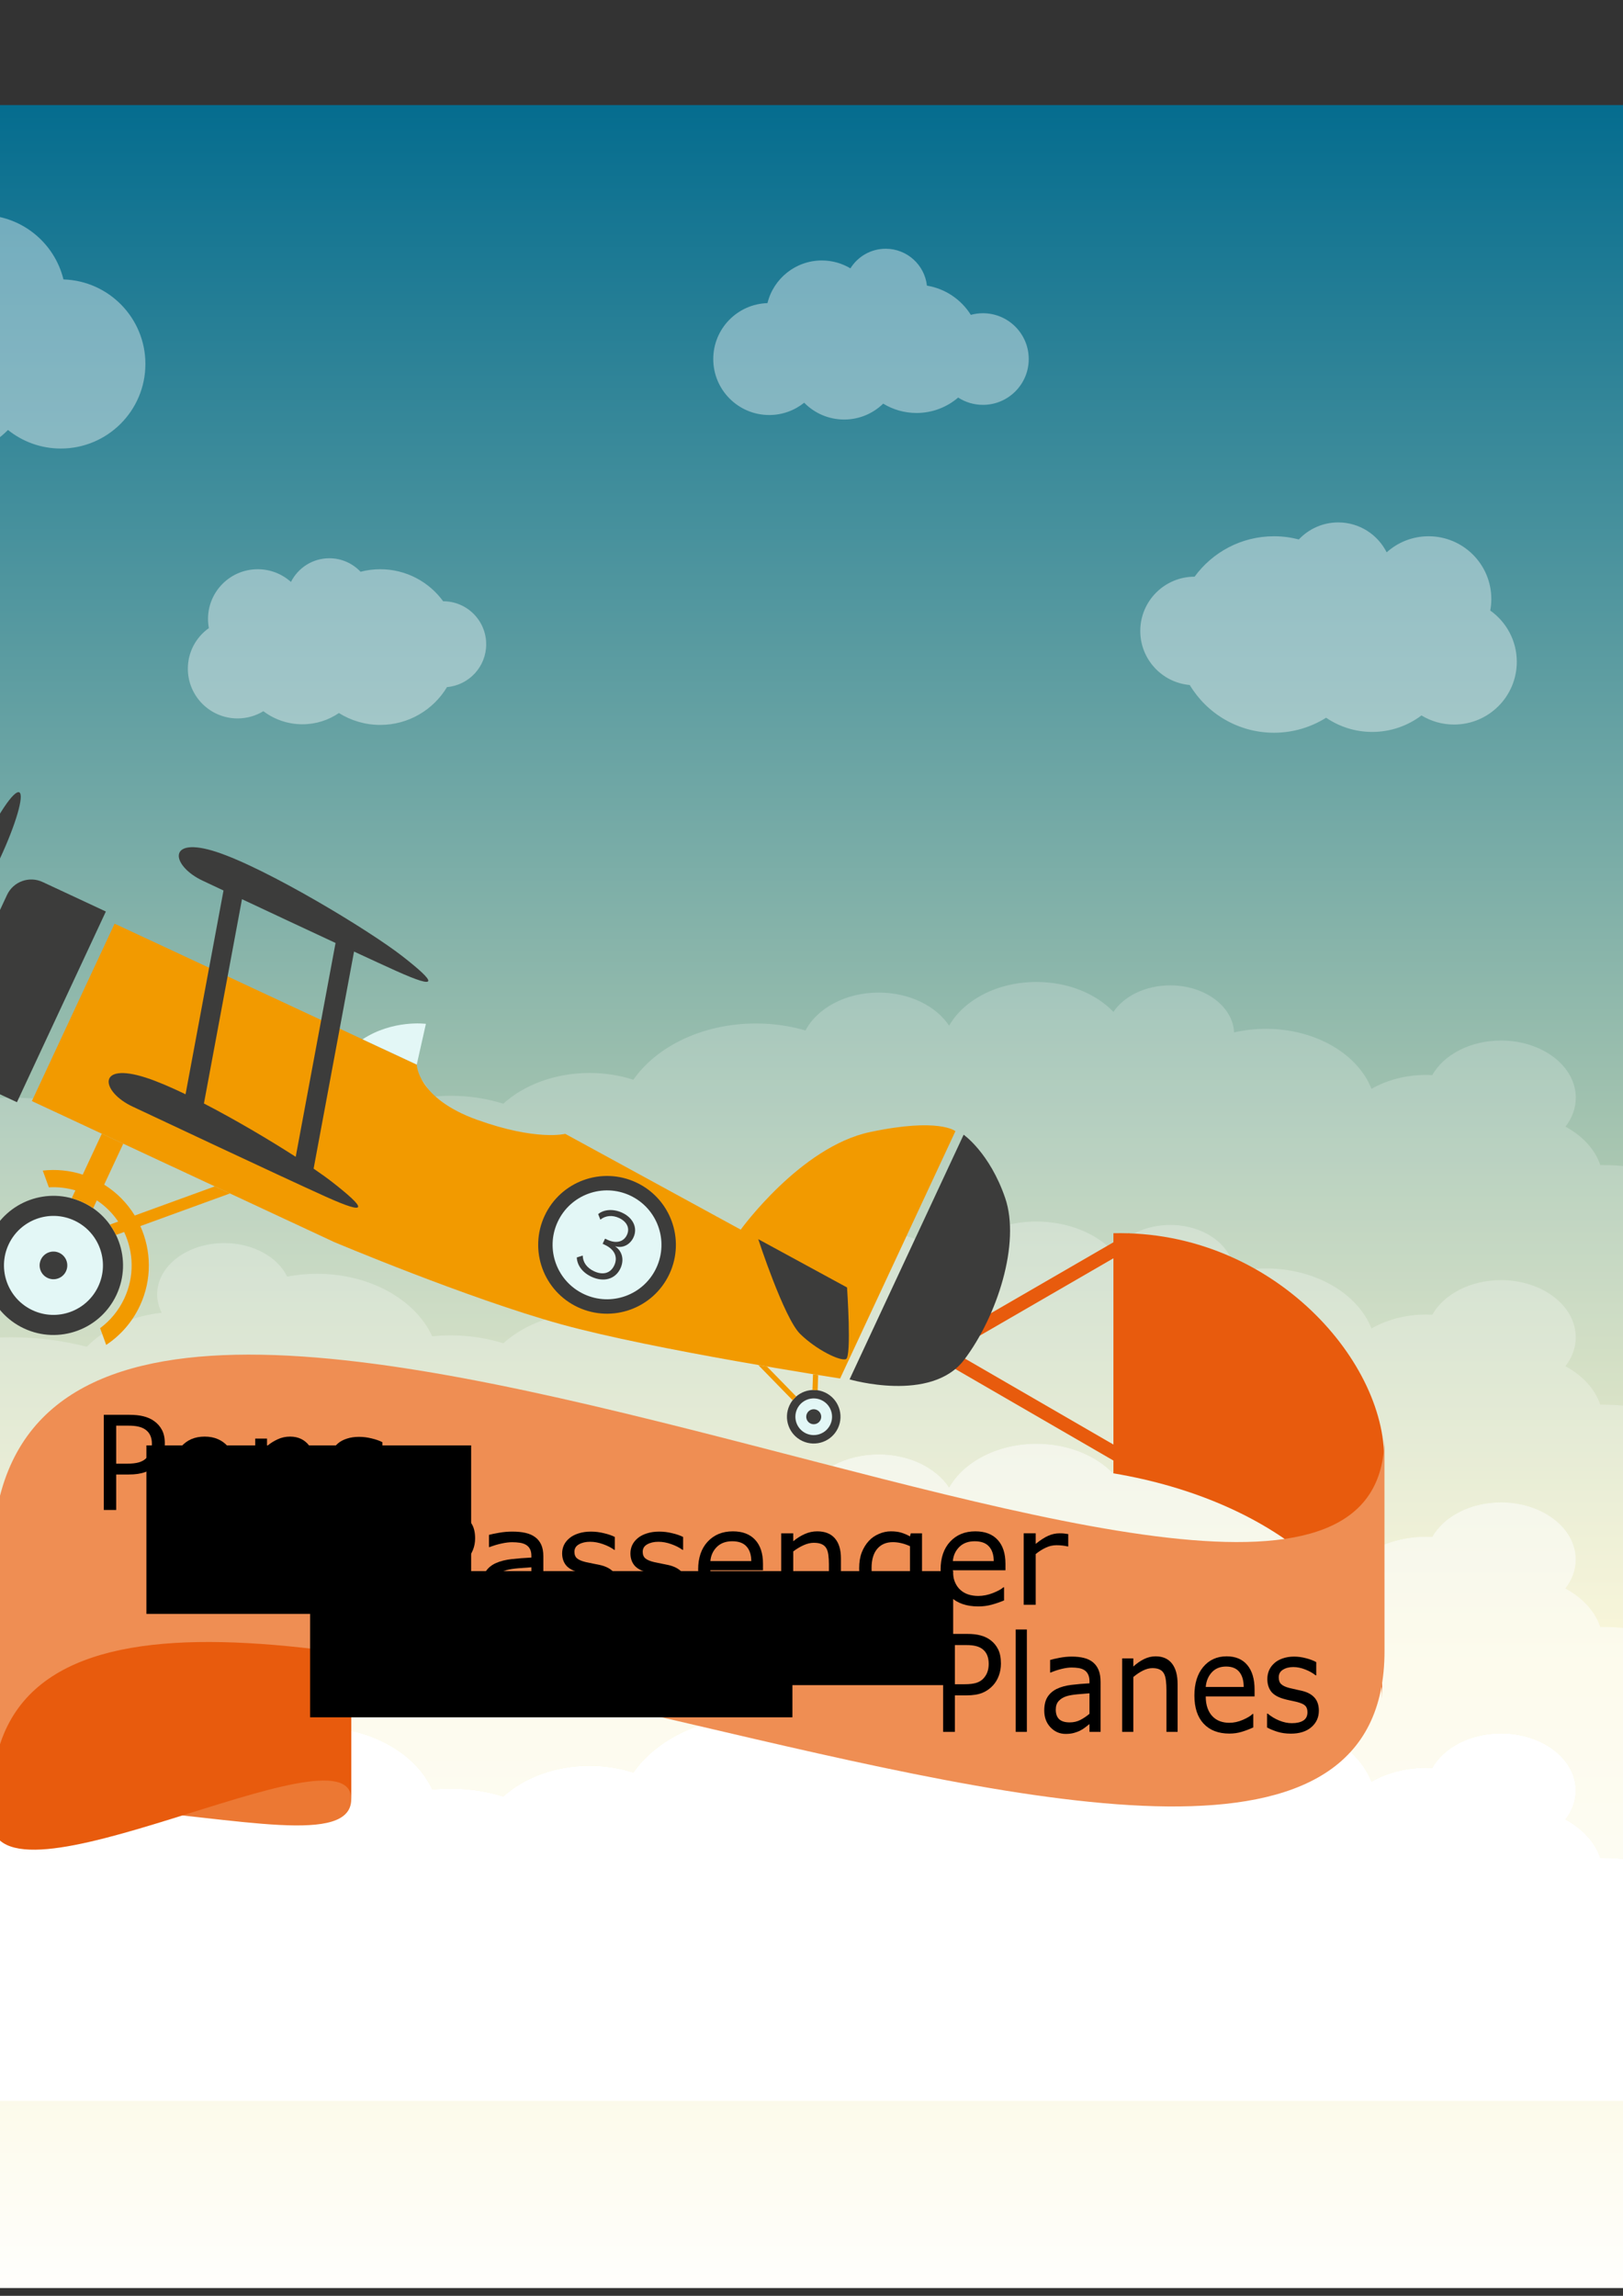 <?xml version="1.0" encoding="UTF-8" standalone="no"?>
<!-- Created with Inkscape (http://www.inkscape.org/) -->

<svg
   xmlns:dc="http://purl.org/dc/elements/1.1/"
   xmlns:cc="http://creativecommons.org/ns#"
   xmlns:rdf="http://www.w3.org/1999/02/22-rdf-syntax-ns#"
   xmlns:svg="http://www.w3.org/2000/svg"
   xmlns="http://www.w3.org/2000/svg"
   xmlns:sodipodi="http://sodipodi.sourceforge.net/DTD/sodipodi-0.dtd"
   xmlns:inkscape="http://www.inkscape.org/namespaces/inkscape"
   width="210mm"
   height="297mm"
   viewBox="0 0 210 297"
   version="1.1"
   id="svg8"
   inkscape:version="0.92.2 (5c3e80d, 2017-08-06)"
   sodipodi:docname="PopsPassengerPlane01.svg">
  <rect x="0" y="0" width="210" height="297" fill="#333333" stroke="none"/>
  <title
     id="title4375">PopsPassengerPlane</title>
  <defs
     id="defs2">
    <linearGradient
       id="linearGradient3727"
       spreadMethod="pad"
       gradientTransform="matrix(0,800,800,0,400,0)"
       gradientUnits="userSpaceOnUse"
       y2="0"
       x2="1"
       y1="0"
       x1="0">
      <stop
         id="stop3721"
         offset="0"
         style="stop-opacity:1;stop-color:#ffffff" />
      <stop
         id="stop3723"
         offset="0.293"
         style="stop-opacity:1;stop-color:#f7f1c1" />
      <stop
         id="stop3725"
         offset="1"
         style="stop-opacity:1;stop-color:#006a8e" />
    </linearGradient>
    <clipPath
       id="clipPath3737"
       clipPathUnits="userSpaceOnUse">
      <path
         inkscape:connector-curvature="0"
         id="path3735"
         d="M 0,800 H 800 V 0 H 0 Z" />
    </clipPath>
    <clipPath
       id="clipPath3745"
       clipPathUnits="userSpaceOnUse">
      <path
         inkscape:connector-curvature="0"
         id="path3743"
         d="M 0,536.742 H 800 V 320.729 H 0 Z" />
    </clipPath>
    <clipPath
       id="clipPath3761"
       clipPathUnits="userSpaceOnUse">
      <path
         inkscape:connector-curvature="0"
         id="path3759"
         d="M 0,421.828 H 800 V 214.124 H 0 Z" />
    </clipPath>
    <clipPath
       id="clipPath3777"
       clipPathUnits="userSpaceOnUse">
      <path
         inkscape:connector-curvature="0"
         id="path3775"
         d="M 0,315.223 H 800 V 103.315 H 0 Z" />
    </clipPath>
    <clipPath
       id="clipPath3797"
       clipPathUnits="userSpaceOnUse">
      <path
         inkscape:connector-curvature="0"
         id="path3795"
         d="M 0,800 H 800 V 0 H 0 Z" />
    </clipPath>
    <clipPath
       id="clipPath3909"
       clipPathUnits="userSpaceOnUse">
      <path
         inkscape:connector-curvature="0"
         id="path3907"
         d="M 64.157,775.982 H 238.916 V 681.396 H 64.157 Z" />
    </clipPath>
    <clipPath
       id="clipPath3925"
       clipPathUnits="userSpaceOnUse">
      <path
         inkscape:connector-curvature="0"
         id="path3923"
         d="M 447.061,757.117 H 562.695 V 694.531 H 447.061 Z" />
    </clipPath>
    <clipPath
       id="clipPath3941"
       clipPathUnits="userSpaceOnUse">
      <path
         inkscape:connector-curvature="0"
         id="path3939"
         d="M 603.582,656.824 H 741.591 V 579.748 H 603.582 Z" />
    </clipPath>
    <clipPath
       id="clipPath3957"
       clipPathUnits="userSpaceOnUse">
      <path
         inkscape:connector-curvature="0"
         id="path3955"
         d="m 254.472,643.689 h 109.36 v -61.076 h -109.36 z" />
    </clipPath>
  </defs>
  <sodipodi:namedview
     id="base"
     pagecolor="#ffffff"
     bordercolor="#666666"
     borderopacity="1.0"
     inkscape:pageopacity="0.0"
     inkscape:pageshadow="2"
     inkscape:zoom="0.7"
     inkscape:cx="294.67739"
     inkscape:cy="487.10678"
     inkscape:document-units="mm"
     inkscape:current-layer="g3793"
     showgrid="false"
     inkscape:window-width="1920"
     inkscape:window-height="1017"
     inkscape:window-x="-8"
     inkscape:window-y="-8"
     inkscape:window-maximized="1" />
  <g
     inkscape:label="Layer 1"
     inkscape:groupmode="layer"
     id="layer1">
    <g
       transform="matrix(0.353,0,0,-0.353,-61.358,294.102)"
       inkscape:label="10"
       id="g3707">
      <g
         id="g3709"
         transform="translate(-15,-5.357)">
        <g
           id="g3711">
          <g
             id="g3717">
            <g
               id="g3719">
              <path
                 inkscape:connector-curvature="0"
                 id="path3729"
                 style="fill:url(#linearGradient3727);stroke:none"
                 d="M 0,0 H 800 V 800 H 0 Z" />
            </g>
          </g>
        </g>
      </g>
      <g
         id="g3731"
         transform="matrix(1,0,0,0.764,0,63.214)">
        <g
           clip-path="url(#clipPath3737)"
           id="g3733">
          <g
             id="g3739">
            <g
               id="g3741" />
            <g
               id="g3753">
              <g
                 style="opacity:0.2"
                 id="g3751"
                 clip-path="url(#clipPath3745)">
                <g
                   id="g3749"
                   transform="translate(761,448.914)">
                  <path
                     inkscape:connector-curvature="0"
                     id="path3747"
                     style="fill:#ffffff;fill-opacity:1;fill-rule:nonzero;stroke:none"
                     d="m 0,0 c -0.2,0 -0.396,-0.014 -0.597,-0.015 -1.944,7.568 -6.558,14.061 -12.771,18.433 2.401,4.075 3.784,8.823 3.784,13.895 0,15.143 -12.276,27.419 -27.419,27.419 -11.293,0 -20.987,-6.829 -25.189,-16.581 -0.738,0.049 -1.48,0.082 -2.23,0.082 -7.521,0 -14.463,-2.486 -20.048,-6.68 -4.997,16.651 -20.434,28.788 -38.714,28.788 -4.051,0 -7.961,-0.604 -11.65,-1.712 -0.45,12.537 -10.75,22.564 -23.397,22.564 -9.08,0 -16.946,-5.17 -20.832,-12.723 -6.348,8.7 -16.618,14.358 -28.212,14.358 -14.327,0 -26.63,-8.633 -32.01,-20.977 -4.765,9.42 -14.527,15.884 -25.807,15.884 -12.172,0 -22.579,-7.526 -26.842,-18.174 -5.641,2.155 -11.758,3.346 -18.158,3.346 -19.467,0 -36.374,-10.928 -44.938,-26.982 -4.937,2.089 -10.365,3.244 -16.062,3.244 -12.685,0 -24.027,-5.731 -31.594,-14.738 -5.957,2.445 -12.476,3.802 -19.314,3.802 -2.287,0 -4.534,-0.166 -6.741,-0.458 -6.102,17.465 -22.711,29.999 -42.259,29.999 -3.767,0 -7.423,-0.47 -10.918,-1.347 -3.462,9.388 -12.488,16.084 -23.078,16.084 -13.581,0 -24.591,-11.01 -24.591,-24.591 0,-3.115 0.586,-6.093 1.643,-8.836 -11.194,-1.603 -20.952,-7.654 -27.413,-16.314 -8.683,2.93 -17.972,4.543 -27.643,4.543 -12.155,0 -23.717,-2.521 -34.209,-7.051 -4.286,11.06 -15.02,18.907 -27.594,18.907 -15.529,0 -28.255,-11.964 -29.485,-27.176 -14.582,-0.119 -27.011,-9.237 -32.018,-22.075 -5.934,1.73 -12.202,2.676 -18.694,2.676 -13.265,0 -25.614,-3.89 -36,-10.567 v -112.215 -2.699 c 10.386,6.677 22.735,10.567 36,10.567 6.492,0 12.76,-0.946 18.694,-2.676 5.007,12.838 17.436,21.956 32.018,22.075 1.23,15.212 13.956,27.176 29.485,27.176 12.574,0 23.308,-7.847 27.594,-18.907 10.492,4.53 22.054,7.051 34.209,7.051 9.671,0 18.96,-1.613 27.643,-4.544 6.461,8.661 16.219,14.712 27.413,16.315 -1.057,2.743 -1.643,5.721 -1.643,8.836 0,13.581 11.01,24.591 24.591,24.591 10.59,0 19.616,-6.696 23.078,-16.084 3.495,0.877 7.151,1.347 10.918,1.347 19.548,0 36.157,-12.534 42.259,-29.999 2.207,0.292 4.454,0.458 6.741,0.458 6.838,0 13.357,-1.357 19.314,-3.802 7.567,9.007 18.909,14.738 31.594,14.738 5.697,0 11.125,-1.155 16.062,-3.244 8.564,16.053 25.471,26.982 44.938,26.982 6.4,0 12.517,-1.191 18.158,-3.347 4.263,10.649 14.67,18.175 26.842,18.175 11.28,0 21.042,-6.464 25.807,-15.884 5.38,12.344 17.683,20.977 32.01,20.977 11.594,0 21.864,-5.658 28.212,-14.358 3.886,7.553 11.752,12.723 20.832,12.723 12.647,0 22.947,-10.027 23.397,-22.564 3.689,1.108 7.599,1.712 11.65,1.712 18.28,0 33.717,-12.137 38.714,-28.788 5.585,4.194 12.527,6.68 20.048,6.68 0.75,0 1.492,-0.033 2.23,-0.082 4.202,9.752 13.896,16.581 25.189,16.581 15.143,0 27.419,-12.276 27.419,-27.419 0,-5.072 -1.383,-9.82 -3.784,-13.895 6.213,-4.372 10.827,-10.865 12.771,-18.433 0.201,0.001 0.397,0.015 0.597,0.015 14.683,0 28.201,-4.956 39,-13.271 v 13.456 101.458 C 28.201,-4.956 14.683,0 0,0" />
                </g>
              </g>
            </g>
          </g>
          <g
             id="g3755">
            <g
               id="g3757" />
            <g
               id="g3769">
              <g
                 style="opacity:0.4"
                 id="g3767"
                 clip-path="url(#clipPath3761)">
                <g
                   id="g3765"
                   transform="translate(760.403,333.985)">
                  <path
                     inkscape:connector-curvature="0"
                     id="path3763"
                     style="fill:#ffffff;fill-opacity:1;fill-rule:nonzero;stroke:none"
                     d="m 0,0 c -1.944,7.567 -6.559,14.061 -12.771,18.433 2.401,4.075 3.784,8.823 3.784,13.895 0,15.143 -12.277,27.419 -27.419,27.419 -11.293,0 -20.988,-6.829 -25.19,-16.581 -0.737,0.049 -1.479,0.082 -2.229,0.082 -7.522,0 -14.463,-2.486 -20.048,-6.681 -4.997,16.652 -20.435,28.788 -38.714,28.788 -4.052,0 -7.961,-0.603 -11.65,-1.711 -0.45,12.537 -10.75,22.564 -23.398,22.564 -9.079,0 -16.945,-5.17 -20.832,-12.724 -6.347,8.701 -16.617,14.359 -28.212,14.359 -14.326,0 -26.63,-8.633 -32.009,-20.978 -4.765,9.421 -14.528,15.885 -25.807,15.885 -12.172,0 -22.579,-7.526 -26.842,-18.175 -5.642,2.155 -11.759,3.347 -18.158,3.347 -19.467,0 -36.374,-10.929 -44.939,-26.983 -4.936,2.089 -10.364,3.245 -16.062,3.245 -12.684,0 -24.026,-5.731 -31.593,-14.739 -5.957,2.446 -12.476,3.803 -19.314,3.803 -2.287,0 -4.534,-0.166 -6.742,-0.458 -6.101,17.465 -22.71,29.999 -42.258,29.999 -3.767,0 -7.423,-0.471 -10.919,-1.348 -3.462,9.389 -12.487,16.084 -23.077,16.084 -13.581,0 -24.591,-11.009 -24.591,-24.59 0,-3.116 0.585,-6.093 1.642,-8.836 -11.194,-1.603 -20.951,-7.655 -27.413,-16.315 -8.682,2.931 -17.971,4.544 -27.642,4.544 -12.155,0 -23.718,-2.521 -34.21,-7.052 -4.285,11.061 -15.02,18.908 -27.594,18.908 -15.528,0 -28.254,-11.964 -29.484,-27.176 -14.582,-0.119 -27.011,-9.237 -32.018,-22.075 -5.934,1.73 -12.202,2.675 -18.694,2.675 -13.265,0 -25.615,-3.889 -36,-10.566 v -106.605 c 10.385,6.676 22.735,10.566 36,10.566 6.492,0 12.76,-0.945 18.694,-2.676 5.007,12.838 17.436,21.956 32.018,22.075 1.23,15.212 13.956,27.176 29.484,27.176 12.574,0 23.309,-7.847 27.594,-18.907 10.492,4.53 22.055,7.052 34.21,7.052 9.671,0 18.96,-1.614 27.642,-4.544 6.462,8.66 16.219,14.712 27.413,16.314 -1.057,2.743 -1.642,5.721 -1.642,8.836 0,13.581 11.01,24.591 24.591,24.591 10.59,0 19.615,-6.695 23.077,-16.084 3.496,0.877 7.152,1.348 10.919,1.348 19.548,0 36.157,-12.535 42.258,-29.999 2.208,0.292 4.455,0.458 6.742,0.458 6.838,0 13.357,-1.358 19.314,-3.803 7.567,9.008 18.909,14.738 31.593,14.738 5.698,0 11.126,-1.155 16.062,-3.244 8.565,16.054 25.472,26.982 44.939,26.982 6.399,0 12.516,-1.191 18.158,-3.346 4.263,10.648 14.67,18.175 26.842,18.175 11.279,0 21.042,-6.464 25.807,-15.885 5.379,12.344 17.683,20.977 32.009,20.977 11.595,0 21.865,-5.658 28.212,-14.358 3.887,7.554 11.753,12.724 20.832,12.724 12.648,0 22.948,-10.028 23.398,-22.565 3.689,1.108 7.598,1.712 11.65,1.712 18.279,0 33.717,-12.137 38.714,-28.788 5.585,4.194 12.526,6.681 20.048,6.681 0.75,0 1.492,-0.034 2.229,-0.082 4.202,9.751 13.897,16.581 25.19,16.581 15.142,0 27.419,-12.277 27.419,-27.419 0,-5.073 -1.383,-9.821 -3.784,-13.896 6.212,-4.372 10.827,-10.865 12.771,-18.432 0.2,0.001 0.396,0.014 0.597,0.014 14.682,0 28.201,-4.956 39,-13.27 v 5.146 101.459 C 28.798,-4.941 15.279,0.015 0.597,0.015 0.396,0.015 0.2,0.001 0,0" />
                </g>
              </g>
            </g>
          </g>
          <g
             id="g3771">
            <g
               id="g3773" />
            <g
               id="g3785">
              <g
                 style="opacity:0.7"
                 id="g3783"
                 clip-path="url(#clipPath3777)">
                <g
                   id="g3781"
                   transform="translate(760.403,227.38)">
                  <path
                     inkscape:connector-curvature="0"
                     id="path3779"
                     style="fill:#ffffff;fill-opacity:1;fill-rule:nonzero;stroke:none"
                     d="m 0,0 c -1.944,7.567 -6.559,14.061 -12.771,18.433 2.401,4.075 3.784,8.823 3.784,13.895 0,15.143 -12.277,27.419 -27.419,27.419 -11.293,0 -20.988,-6.829 -25.19,-16.581 -0.737,0.049 -1.479,0.082 -2.229,0.082 -7.522,0 -14.463,-2.486 -20.048,-6.681 -4.997,16.652 -20.435,28.788 -38.714,28.788 -4.052,0 -7.961,-0.603 -11.65,-1.711 -0.45,12.537 -10.75,22.564 -23.398,22.564 -9.079,0 -16.945,-5.17 -20.832,-12.724 -6.347,8.701 -16.617,14.359 -28.212,14.359 -14.326,0 -26.63,-8.633 -32.009,-20.978 -4.765,9.421 -14.528,15.885 -25.807,15.885 -12.172,0 -22.579,-7.526 -26.842,-18.175 -5.642,2.155 -11.759,3.347 -18.158,3.347 -19.467,0 -36.374,-10.929 -44.939,-26.983 -4.936,2.089 -10.364,3.245 -16.062,3.245 -12.684,0 -24.026,-5.731 -31.593,-14.739 -5.957,2.446 -12.476,3.803 -19.314,3.803 -2.287,0 -4.534,-0.166 -6.742,-0.458 -6.101,17.465 -22.71,29.999 -42.258,29.999 -3.767,0 -7.423,-0.471 -10.919,-1.348 -3.462,9.389 -12.487,16.084 -23.077,16.084 -13.581,0 -24.591,-11.009 -24.591,-24.59 0,-3.116 0.585,-6.093 1.642,-8.836 -11.194,-1.603 -20.951,-7.655 -27.413,-16.315 -8.682,2.931 -17.971,4.544 -27.642,4.544 -12.155,0 -23.718,-2.521 -34.21,-7.052 -4.285,11.061 -15.02,18.908 -27.594,18.908 -15.528,0 -28.254,-11.964 -29.484,-27.176 -14.582,-0.119 -27.011,-9.237 -32.018,-22.075 -5.934,1.73 -12.202,2.675 -18.694,2.675 -13.265,0 -25.615,-3.889 -36,-10.566 v -5.609 -105.2 c 10.385,6.677 22.735,10.567 36,10.567 6.492,0 12.76,-0.946 18.694,-2.676 5.007,12.838 17.436,21.956 32.018,22.075 1.23,15.212 13.956,27.176 29.484,27.176 12.574,0 23.309,-7.847 27.594,-18.907 10.492,4.53 22.055,7.052 34.21,7.052 9.671,0 18.96,-1.614 27.642,-4.544 6.462,8.66 16.219,14.711 27.413,16.314 -1.057,2.743 -1.642,5.721 -1.642,8.836 0,13.581 11.01,24.591 24.591,24.591 10.59,0 19.615,-6.696 23.077,-16.084 3.496,0.877 7.152,1.347 10.919,1.347 19.548,0 36.157,-12.534 42.258,-29.999 2.208,0.292 4.455,0.458 6.742,0.458 6.838,0 13.357,-1.357 19.314,-3.802 7.567,9.008 18.909,14.738 31.593,14.738 5.698,0 11.126,-1.155 16.062,-3.244 8.565,16.054 25.472,26.982 44.939,26.982 6.399,0 12.516,-1.191 18.158,-3.346 4.263,10.648 14.67,18.174 26.842,18.174 11.279,0 21.042,-6.463 25.807,-15.884 5.379,12.344 17.683,20.977 32.009,20.977 11.595,0 21.865,-5.658 28.212,-14.358 3.887,7.553 11.753,12.723 20.832,12.723 12.648,0 22.948,-10.027 23.398,-22.564 3.689,1.108 7.598,1.712 11.65,1.712 18.279,0 33.717,-12.137 38.714,-28.788 5.585,4.194 12.526,6.68 20.048,6.68 0.75,0 1.492,-0.033 2.229,-0.082 4.202,9.752 13.897,16.581 25.19,16.581 15.142,0 27.419,-12.276 27.419,-27.418 0,-5.073 -1.383,-9.821 -3.784,-13.896 6.212,-4.372 10.827,-10.865 12.771,-18.433 0.2,10e-4 0.396,0.015 0.597,0.015 14.682,0 28.201,-4.956 39,-13.27 V -13.256 C 28.798,-4.941 15.279,0.015 0.597,0.015 0.396,0.015 0.2,0.001 0,0" />
                </g>
              </g>
            </g>
          </g>
          <g
             transform="translate(760.403,116.571)"
             id="g3787">
            <path
               inkscape:connector-curvature="0"
               id="path3789"
               style="fill:#ffffff;fill-opacity:1;fill-rule:nonzero;stroke:none"
               d="m 0,0 c -1.944,7.567 -6.559,14.061 -12.771,18.433 2.401,4.075 3.784,8.823 3.784,13.895 0,15.143 -12.277,27.419 -27.419,27.419 -11.293,0 -20.988,-6.829 -25.19,-16.581 -0.737,0.049 -1.479,0.082 -2.229,0.082 -7.522,0 -14.463,-2.486 -20.048,-6.681 -4.997,16.652 -20.435,28.788 -38.714,28.788 -4.052,0 -7.961,-0.603 -11.65,-1.711 -0.45,12.537 -10.75,22.564 -23.398,22.564 -9.079,0 -16.945,-5.17 -20.832,-12.724 -6.347,8.701 -16.617,14.359 -28.212,14.359 -14.326,0 -26.63,-8.633 -32.009,-20.978 -4.765,9.421 -14.528,15.885 -25.807,15.885 -12.172,0 -22.579,-7.526 -26.842,-18.175 -5.642,2.155 -11.759,3.347 -18.158,3.347 -19.467,0 -36.374,-10.929 -44.939,-26.983 -4.936,2.089 -10.364,3.245 -16.062,3.245 -12.684,0 -24.026,-5.731 -31.593,-14.739 -5.957,2.446 -12.476,3.803 -19.314,3.803 -2.287,0 -4.534,-0.166 -6.742,-0.458 -6.101,17.465 -22.71,29.999 -42.258,29.999 -3.767,0 -7.423,-0.471 -10.919,-1.348 -3.462,9.389 -12.487,16.084 -23.077,16.084 -13.581,0 -24.591,-11.009 -24.591,-24.59 0,-3.116 0.585,-6.093 1.642,-8.836 -11.194,-1.603 -20.951,-7.655 -27.413,-16.315 -8.682,2.931 -17.971,4.544 -27.642,4.544 -12.155,0 -23.718,-2.521 -34.21,-7.052 -4.285,11.061 -15.02,18.908 -27.594,18.908 -15.528,0 -28.254,-11.964 -29.484,-27.176 -14.582,-0.119 -27.011,-9.237 -32.018,-22.075 -5.934,1.73 -12.202,2.675 -18.694,2.675 -13.265,0 -25.615,-3.889 -36,-10.566 v -103.613 h 800 V -13.256 C 28.798,-4.941 15.279,0.015 0.597,0.015 0.396,0.015 0.2,0.001 0,0" />
          </g>
        </g>
      </g>
      <g
         transform="translate(-11.802,-15.126)"
         id="g3793"
         clip-path="url(#clipPath3797)">
        <g
           id="g3807"
           transform="translate(328.713,21.1)" />
        <g
           id="g3811"
           transform="translate(332.131,25.152)" />
        <g
           id="g3819"
           transform="translate(344.398,25.179)" />
        <g
           id="g3823"
           transform="translate(352.647,23.036)" />
        <g
           id="g3839"
           transform="translate(415.924,26.041)" />
        <g
           id="g3883"
           transform="translate(401.344,30.971)" />
        <g
           id="g3891"
           transform="translate(407.049,24.635)" />
        <g
           id="g3903">
          <g
             id="g3905" />
          <g
             id="g3917">
            <g
               clip-path="url(#clipPath3909)"
               id="g3915"
               style="opacity:0.4">
              <g
                 transform="translate(208.882,745.872)"
                 id="g3913">
                <path
                   d="m 0,0 c -3.315,13.552 -15.533,23.61 -30.106,23.61 -5.79,0 -11.206,-1.591 -15.843,-4.354 -4.06,6.515 -11.286,10.854 -19.529,10.854 -11.834,0 -21.576,-8.938 -22.854,-20.431 -10.243,-1.675 -19.008,-7.732 -24.314,-16.186 -2.137,0.585 -4.384,0.903 -6.707,0.903 -14.013,0 -25.372,-11.36 -25.372,-25.372 0,-14.011 11.359,-25.372 25.372,-25.372 5.055,0 9.761,1.485 13.717,4.033 6.206,-5.315 14.261,-8.533 23.073,-8.533 6.761,0 13.08,1.892 18.459,5.172 5.585,-5.442 13.211,-8.8 21.626,-8.8 8.674,0 16.511,3.567 22.138,9.308 5.307,-4.256 12.041,-6.808 19.374,-6.808 17.121,0 31,13.88 31,31 C 30.034,-14.18 16.673,-0.512 0,0"
                   style="fill:#ffffff;fill-opacity:1;fill-rule:nonzero;stroke:none"
                   id="path3911"
                   inkscape:connector-curvature="0" />
              </g>
            </g>
          </g>
        </g>
        <g
           id="g3919">
          <g
             id="g3921" />
          <g
             id="g3933">
            <g
               clip-path="url(#clipPath3925)"
               id="g3931"
               style="opacity:0.4">
              <g
                 transform="translate(466.934,737.193)"
                 id="g3929">
                <path
                   d="m 0,0 c 2.192,8.967 10.277,15.623 19.921,15.623 3.831,0 7.415,-1.054 10.482,-2.882 2.687,4.311 7.468,7.182 12.923,7.182 7.83,0 14.276,-5.914 15.121,-13.519 6.779,-1.108 12.577,-5.116 16.088,-10.71 1.414,0.388 2.902,0.598 4.439,0.598 9.272,0 16.788,-7.517 16.788,-16.788 0,-9.272 -7.516,-16.789 -16.788,-16.789 -3.345,0 -6.458,0.983 -9.077,2.669 -4.106,-3.517 -9.437,-5.646 -15.266,-5.646 -4.475,0 -8.656,1.252 -12.215,3.422 -3.695,-3.601 -8.741,-5.823 -14.309,-5.823 -5.74,0 -10.925,2.36 -14.649,6.159 -3.511,-2.816 -7.967,-4.504 -12.818,-4.504 -11.329,0 -20.513,9.184 -20.513,20.512 0,11.113 8.841,20.157 19.873,20.496"
                   style="fill:#ffffff;fill-opacity:1;fill-rule:nonzero;stroke:none"
                   id="path3927"
                   inkscape:connector-curvature="0" />
              </g>
            </g>
          </g>
        </g>
        <g
           id="g3935">
          <g
             id="g3937" />
          <g
             id="g3949">
            <g
               clip-path="url(#clipPath3941)"
               id="g3947"
               style="opacity:0.4">
              <g
                 transform="translate(731.863,624.526)"
                 id="g3945">
                <path
                   d="m 0,0 c 0.254,1.369 0.394,2.779 0.394,4.222 0,12.702 -10.297,23 -23,23 -5.905,0 -11.288,-2.227 -15.361,-5.885 -3.273,6.496 -9.986,10.961 -17.757,10.961 -5.694,0 -10.815,-2.406 -14.442,-6.24 -2.908,0.757 -5.959,1.164 -9.105,1.164 -11.962,0 -22.555,-5.839 -29.102,-14.817 -0.006,0 -0.012,0.001 -0.018,0.001 -10.984,0 -19.89,-8.905 -19.89,-19.891 0,-10.392 7.97,-18.911 18.131,-19.803 6.294,-10.478 17.765,-17.49 30.879,-17.49 7.023,0 13.572,2.018 19.112,5.497 4.81,-3.282 10.624,-5.204 16.887,-5.204 6.781,0 13.035,2.252 18.059,6.046 3.481,-2.119 7.567,-3.339 11.941,-3.339 12.703,0 23,10.297 23,23 C 9.728,-11.021 5.884,-4.166 0,0"
                   style="fill:#ffffff;fill-opacity:1;fill-rule:nonzero;stroke:none"
                   id="path3943"
                   inkscape:connector-curvature="0" />
              </g>
            </g>
          </g>
        </g>
        <g
           id="g3951">
          <g
             id="g3953" />
          <g
             id="g3965">
            <g
               clip-path="url(#clipPath3957)"
               id="g3963"
               style="opacity:0.4">
              <g
                 transform="translate(262.18,618.096)"
                 id="g3961">
                <path
                   d="m 0,0 c -0.201,1.085 -0.312,2.202 -0.312,3.345 0,10.066 8.16,18.226 18.226,18.226 4.678,0 8.944,-1.765 12.171,-4.663 2.595,5.147 7.914,8.685 14.071,8.685 4.512,0 8.571,-1.906 11.445,-4.945 2.304,0.601 4.722,0.923 7.215,0.923 9.479,0 17.872,-4.627 23.06,-11.741 0.005,0 0.01,10e-4 0.014,10e-4 8.705,0 15.762,-7.057 15.762,-15.763 0,-8.235 -6.316,-14.984 -14.367,-15.692 -4.988,-8.302 -14.078,-13.859 -24.469,-13.859 -5.566,0 -10.755,1.6 -15.145,4.356 -3.812,-2.601 -8.419,-4.124 -13.381,-4.124 -5.373,0 -10.33,1.785 -14.311,4.792 -2.758,-1.679 -5.996,-2.646 -9.461,-2.646 -10.067,0 -18.226,8.159 -18.226,18.225 0,6.147 3.046,11.579 7.708,14.88"
                   style="fill:#ffffff;fill-opacity:1;fill-rule:nonzero;stroke:none"
                   id="path3959"
                   inkscape:connector-curvature="0" />
              </g>
            </g>
          </g>
        </g>
        <g
           id="g3967"
           transform="translate(692.175,225.774)">
          <path
             d="m 0,0 0.712,85.488 c 2.134,36.771 -40.275,86.363 -99.149,85.07 V 82.562 C -39.955,72.74 0,38.747 0,0"
             style="fill:#e85b0d;fill-opacity:1;fill-rule:nonzero;stroke:none"
             id="path3969"
             inkscape:connector-curvature="0" />
        </g>
        <g
           id="g3971"
           transform="translate(314.374,188.948)">
          <path
             d="m 0,0 c 0,-34.209 -165.034,40.544 -207.332,-46.916 0,0 -1.416,55.023 39.483,91.693 -9.863,8.449 -39.483,32.444 -39.483,53.595 C -93.099,65.929 0,151.978 0,97.294 Z"
             style="fill:#ec7833;fill-opacity:1;fill-rule:nonzero;stroke:none"
             id="path3973"
             inkscape:connector-curvature="0" />
        </g>
        <g
           id="g3975"
           transform="translate(314.374,188.948)">
          <path
             d="m 0,0 c 0,28.848 -131.977,-45.837 -131.977,-7.161 l 0.398,94.134 c 0,-26.82 68.471,46.202 131.579,19.074 z"
             style="fill:#e85b0d;fill-opacity:1;fill-rule:nonzero;stroke:none"
             id="path3977"
             inkscape:connector-curvature="0" />
        </g>
        <g
           id="g3979"
           transform="translate(182.795,275.921)">
          <path
             d="m 0,0 c 0.574,208.722 510.719,-94.528 510.287,45.882 l 0.025,-78.349 C 510.751,-206.16 0.26,88.035 -0.229,-87.799 Z"
             style="fill:#ef8e53;fill-opacity:1;fill-rule:nonzero;stroke:none"
             id="path3981"
             inkscape:connector-curvature="0" />
        </g>
        <g
           id="g3983"
           transform="translate(602.017,391.941)">
          <path
             d="m 0,0 -2.542,4.391 -69.764,-40.385 v -5.861 L -2.542,-82.239 0,-77.85 -67.243,-38.924 Z"
             style="fill:#e85b0d;fill-opacity:1;fill-rule:nonzero;stroke:none"
             id="path3985"
             inkscape:connector-curvature="0" />
        </g>
        <g
           id="g3987"
           transform="translate(504.481,433.394)">
          <path
             d="m 0,0 c -25.465,-5.4 -47.354,-35.753 -47.354,-35.753 l -64.324,35.107 c 0,0 -10.538,-2.695 -32.392,5.179 -21.852,7.867 -22.032,20.198 -22.032,20.198 l -110.753,51.645 -30.316,-65.012 110.753,-51.644 c 0,0 49.122,-20.716 83.143,-30.134 C -79.252,-79.833 -10.919,-90.3 -10.919,-90.3 L 31.345,0.333 C 31.345,0.333 25.461,5.399 0,0"
             style="fill:#f29a00;fill-opacity:1;fill-rule:nonzero;stroke:none"
             id="path3989"
             inkscape:connector-curvature="0" />
        </g>
        <g
           id="g3991"
           transform="translate(224.421,514.228)">
          <path
             d="m 0,0 -23.188,10.814 c -4.914,2.291 -10.753,0.166 -13.043,-4.748 l -24.293,-52.092 c -2.289,-4.912 -0.164,-10.752 4.749,-13.043 l 23.188,-10.812 z"
             style="fill:#3c3c3b;fill-opacity:1;fill-rule:nonzero;stroke:none"
             id="path3993"
             inkscape:connector-curvature="0" />
        </g>
        <g
           id="g3995"
           transform="translate(177.918,507.94)">
          <path
             d="m 0,0 c -12.691,5.918 -25.474,5.359 -28.557,-1.249 -3.08,-6.607 4.708,-16.763 17.4,-22.678 z"
             style="fill:#3c3c3b;fill-opacity:1;fill-rule:nonzero;stroke:none"
             id="path3997"
             inkscape:connector-curvature="0" />
        </g>
        <g
           id="g3999"
           transform="translate(185.598,533.621)">
          <path
             d="m 0,0 c -5.834,-12.514 -12.13,-21.927 -14.06,-21.028 -1.929,0.9 1.238,11.772 7.073,24.287 C -1.151,15.772 5.143,25.186 7.072,24.287 9.001,23.387 5.836,12.512 0,0"
             style="fill:#3c3c3b;fill-opacity:1;fill-rule:nonzero;stroke:none"
             id="path4001"
             inkscape:connector-curvature="0" />
        </g>
        <g
           id="g4003"
           transform="translate(152.024,461.62)">
          <path
             d="m 0,0 c -5.835,-12.512 -12.13,-21.929 -14.059,-21.029 -1.93,0.9 1.236,11.774 7.072,24.287 5.836,12.515 12.13,21.929 14.06,21.031 C 9.002,23.389 5.835,12.515 0,0"
             style="fill:#3c3c3b;fill-opacity:1;fill-rule:nonzero;stroke:none"
             id="path4005"
             inkscape:connector-curvature="0" />
        </g>
        <g
           id="g4007"
           transform="translate(260.371,443.877)">
          <path
             d="M 0,0 13.948,74.87 C 23.63,70.322 36.698,64.196 48.244,58.823 L 33.642,-19.546 C 23.881,-13.262 11.412,-5.909 0,0 m 47.084,-28.844 c -1.798,1.402 -4.139,3.088 -6.881,4.96 l 14.821,79.555 c 6.3,-2.926 11.732,-5.424 15.302,-7.032 16.192,-7.294 14.751,-4.301 2.468,5.293 -12.283,9.595 -49.909,32.298 -68.26,38.276 -18.352,5.981 -16.584,-5.157 -4.938,-10.589 0,0 2.908,-1.369 7.579,-3.566 L -6.739,3.375 c -5.428,2.618 -10.399,4.741 -14.436,6.057 -18.352,5.978 -16.585,-5.158 -4.939,-10.588 0,0 54.537,-25.691 70.73,-32.982 16.194,-7.294 14.753,-4.301 2.468,5.294"
             style="fill:#3c3c3b;fill-opacity:1;fill-rule:nonzero;stroke:none"
             id="path4009"
             inkscape:connector-curvature="0" />
        </g>
        <g
           id="g4011"
           transform="translate(228.325,373.76)">
          <path
             d="m 0,0 c -5.954,-12.766 -21.123,-18.285 -33.886,-12.332 -12.763,5.949 -18.285,21.119 -12.333,33.886 5.951,12.761 21.123,18.282 33.885,12.331 C 0.427,27.934 5.951,12.764 0,0"
             style="fill:#3c3c3b;fill-opacity:1;fill-rule:nonzero;stroke:none"
             id="path4013"
             inkscape:connector-curvature="0" />
        </g>
        <g
           id="g4015"
           transform="translate(221.655,376.872)">
          <path
             d="m 0,0 c -4.233,-9.083 -15.025,-13.006 -24.104,-8.772 -9.079,4.23 -13.007,15.021 -8.773,24.101 4.232,9.08 15.025,13.007 24.102,8.774 C 0.303,19.87 4.233,9.077 0,0"
             style="fill:#e3f7f6;fill-opacity:1;fill-rule:nonzero;stroke:none"
             id="path4017"
             inkscape:connector-curvature="0" />
        </g>
        <g
           id="g4019"
           transform="translate(209.81,382.394)">
          <path
             d="m 0,0 c -1.183,-2.54 -4.198,-3.638 -6.737,-2.452 -2.537,1.184 -3.636,4.197 -2.451,6.738 1.182,2.536 4.2,3.635 6.737,2.452 C 0.088,5.555 1.183,2.535 0,0"
             style="fill:#3c3c3b;fill-opacity:1;fill-rule:nonzero;stroke:none"
             id="path4021"
             inkscape:connector-curvature="0" />
        </g>
        <g
           id="g4023"
           transform="translate(538.837,432.432)">
          <path
             d="m 0,0 -41.811,-89.664 c 0,0 29.924,-8.796 42.033,7.215 12.107,16.01 20.676,42.691 15.002,59.261 C 9.546,-6.62 0,0 0,0"
             style="fill:#3c3c3b;fill-opacity:1;fill-rule:nonzero;stroke:none"
             id="path4025"
             inkscape:connector-curvature="0" />
        </g>
        <g
           id="g4027"
           transform="translate(338.379,458.125)">
          <path
             d="m 0,0 3.355,14.934 c 0,0 -12.13,1.624 -23.219,-5.669 z"
             style="fill:#e3f7f6;fill-opacity:1;fill-rule:nonzero;stroke:none"
             id="path4029"
             inkscape:connector-curvature="0" />
        </g>
        <g
           id="g4031"
           transform="translate(492.78,324.925)">
          <path
             d="m 0,0 c -2.29,-4.914 -8.131,-7.039 -13.045,-4.747 -4.912,2.29 -7.033,8.129 -4.743,13.043 2.29,4.914 8.129,7.039 13.04,4.747 C 0.165,10.751 2.292,4.912 0,0"
             style="fill:#3c3c3b;fill-opacity:1;fill-rule:nonzero;stroke:none"
             id="path4033"
             inkscape:connector-curvature="0" />
        </g>
        <g
           id="g4035"
           transform="translate(489.978,326.231)">
          <path
             d="m 0,0 c -1.568,-3.364 -5.568,-4.814 -8.934,-3.25 -3.36,1.571 -4.816,5.568 -3.249,8.935 1.569,3.36 5.569,4.814 8.93,3.248 C 0.109,7.363 1.568,3.364 0,0"
             style="fill:#e3f7f6;fill-opacity:1;fill-rule:nonzero;stroke:none"
             id="path4037"
             inkscape:connector-curvature="0" />
        </g>
        <g
           id="g4039"
           transform="translate(486.377,327.911)">
          <path
             d="m 0,0 c -0.642,-1.377 -2.277,-1.969 -3.651,-1.326 -1.375,0.639 -1.968,2.275 -1.328,3.649 0.638,1.375 2.274,1.974 3.648,1.33 C 0.044,3.011 0.641,1.374 0,0"
             style="fill:#3c3c3b;fill-opacity:1;fill-rule:nonzero;stroke:none"
             id="path4041"
             inkscape:connector-curvature="0" />
        </g>
        <g
           id="g4043"
           transform="translate(237.058,398.945)">
          <path
             d="M 0,0 32.854,11.958 27.295,14.55 -2.043,3.872 c -2.748,4.49 -6.534,8.394 -11.211,11.32 l 6.995,15.002 -7.858,3.666 -6.995,-14.998 c -4.834,1.567 -9.82,2.021 -14.648,1.474 l 2.233,-6.138 c 3.222,0.194 6.507,-0.172 9.72,-1.114 l -1.349,-2.89 c 1.383,-0.378 2.749,-0.871 4.089,-1.495 1.341,-0.626 2.596,-1.357 3.772,-2.171 l 1.353,2.903 c 3.155,-2.099 5.787,-4.756 7.825,-7.773 l -3.071,-1.117 c 0.866,-1.199 1.625,-2.465 2.269,-3.789 l 2.979,1.087 c 3.511,-7.437 3.814,-16.323 0.065,-24.357 -2.083,-4.467 -5.17,-8.142 -8.869,-10.89 l 2.233,-6.139 c 5.191,3.442 9.531,8.306 12.355,14.363 C 4.326,-19.57 4.052,-8.964 0,0"
             style="fill:#f29a00;fill-opacity:1;fill-rule:nonzero;stroke:none"
             id="path4045"
             inkscape:connector-curvature="0" />
        </g>
        <g
           id="g4047"
           transform="translate(485.324,338.777)">
          <path
             d="M 0,0 0.191,5.587 C -0.412,5.685 -1.038,5.781 -1.702,5.89 l -0.2,-5.796 C -1.271,0.125 -0.637,0.096 0,0"
             style="fill:#f29a00;fill-opacity:1;fill-rule:nonzero;stroke:none"
             id="path4049"
             inkscape:connector-curvature="0" />
        </g>
        <g
           id="g4051"
           transform="translate(477.471,336.494)">
          <path
             d="m 0,0 -10.724,10.985 c -1.043,0.18 -2.111,0.366 -3.191,0.552 L -1.313,-1.381 C -0.917,-0.873 -0.478,-0.412 0,0"
             style="fill:#f29a00;fill-opacity:1;fill-rule:nonzero;stroke:none"
             id="path4053"
             inkscape:connector-curvature="0" />
        </g>
        <g
           id="g4055"
           transform="translate(430.996,381.41)">
          <path
             d="m 0,0 c -5.891,-12.632 -20.903,-18.098 -33.537,-12.207 -12.63,5.889 -18.094,20.904 -12.205,33.536 5.891,12.633 20.906,18.096 33.535,12.208 C 0.427,27.645 5.89,12.631 0,0"
             style="fill:#3c3c3b;fill-opacity:1;fill-rule:nonzero;stroke:none"
             id="path4057"
             inkscape:connector-curvature="0" />
        </g>
        <g
           id="g4059"
           transform="translate(426.204,383.644)">
          <path
             d="m 0,0 c -4.655,-9.988 -16.521,-14.307 -26.509,-9.649 -9.986,4.656 -14.306,16.523 -9.651,26.51 4.656,9.985 16.525,14.305 26.513,9.651 C 0.339,21.854 4.655,9.984 0,0"
             style="fill:#e3f7f6;fill-opacity:1;fill-rule:nonzero;stroke:none"
             id="path4061"
             inkscape:connector-curvature="0" />
        </g>
        <g
           id="g4063"
           transform="translate(413.039,383.446)">
          <path
             d="m 0,0 c -1.841,-3.949 -6.105,-5.176 -10.608,-3.077 -3.295,1.539 -5.255,4.158 -5.397,7.083 l 2.186,0.689 c 0.034,-2.315 1.346,-4.44 4.155,-5.751 3.227,-1.502 6.025,-0.784 7.396,2.153 1.383,2.968 0.21,5.822 -3.444,7.525 l -0.814,0.379 0.885,1.894 0.876,-0.41 c 3.33,-1.552 5.997,-0.691 7.15,1.787 1.204,2.579 -0.166,4.927 -2.873,6.19 -2.479,1.154 -5.02,0.907 -6.876,-0.608 l -0.798,2.039 c 2.143,1.78 5.645,1.974 8.811,0.497 4.013,-1.869 5.743,-5.577 4.13,-9.032 C 3.547,8.713 0.88,7.259 -1.975,8.11 0.682,6.313 1.459,3.13 0,0"
             style="fill:#3c3c3b;fill-opacity:1;fill-rule:nonzero;stroke:none"
             id="path4065"
             inkscape:connector-curvature="0" />
        </g>
        <g
           id="g4115"
           transform="translate(463.556,394.149)">
          <path
             d="m 0,0 32.545,-17.698 c 0,0 1.737,-25.419 -0.398,-26.256 -2.133,-0.833 -10.87,3.417 -16.797,9.232 C 9.443,-28.927 0,0 0,0"
             style="fill:#3c3c3b;fill-opacity:1;fill-rule:nonzero;stroke:none"
             id="path4117"
             inkscape:connector-curvature="0" />
        </g>
        <flowRoot
           style="font-style:normal;font-weight:normal;font-size:40px;line-height:25px;font-family:sans-serif;letter-spacing:0px;word-spacing:0px;fill:#000000;fill-opacity:1;stroke:none;stroke-width:1px;stroke-linecap:butt;stroke-linejoin:miter;stroke-opacity:1"
           id="flowRoot4323"
           xml:space="preserve"><flowRegion
             id="flowRegion4325"><rect
               y="703.101"
               x="102.401"
               height="41.097"
               width="52.709"
               id="rect4327" /></flowRegion><flowPara
             id="flowPara4329"></flowPara></flowRoot>        <flowRoot
           transform="matrix(0.75,0,0,-0.75,173.929,833.675)"
           style="font-style:normal;font-variant:normal;font-weight:normal;font-stretch:normal;font-size:64px;line-height:25px;font-family:'AR BERKLEY';-inkscape-font-specification:'AR BERKLEY';letter-spacing:0px;word-spacing:0px;fill:#000000;fill-opacity:1;stroke:none;stroke-width:1px;stroke-linecap:butt;stroke-linejoin:miter;stroke-opacity:1"
           id="flowRoot4331"
           xml:space="preserve"><flowRegion
             style="font-style:normal;font-variant:normal;font-weight:normal;font-stretch:normal;font-size:64px;font-family:'AR BERKLEY';-inkscape-font-specification:'AR BERKLEY'"
             id="flowRegion4333"><rect
               style="font-style:normal;font-variant:normal;font-weight:normal;font-stretch:normal;font-size:64px;font-family:'AR BERKLEY';-inkscape-font-specification:'AR BERKLEY'"
               y="686.805"
               x="87.143"
               height="82.329"
               width="158.705"
               id="rect4335" /></flowRegion><flowPara
             id="flowPara4337"></flowPara></flowRoot>        <g
           id="text4341"
           style="font-style:normal;font-weight:normal;font-size:29.693px;line-height:18.558px;font-family:sans-serif;letter-spacing:0px;word-spacing:0px;fill:#000000;fill-opacity:1;stroke:none;stroke-width:0.742px;stroke-linecap:butt;stroke-linejoin:miter;stroke-opacity:1"
           transform="scale(0.99,-1.01)"
           aria-label="Pops">
          <path
             inkscape:connector-curvature="0"
             id="path4377"
             style="font-size:47.509px;stroke-width:0.742px"
             d="m 248.522,-316.084 q 0,2.297 -0.812,4.268 -0.789,1.949 -2.227,3.387 -1.786,1.786 -4.222,2.691 -2.436,0.882 -6.147,0.882 h -4.593 v 12.875 h -4.593 v -34.541 h 9.372 q 3.108,0 5.266,0.534 2.157,0.51 3.828,1.624 1.972,1.322 3.039,3.294 1.09,1.972 1.09,4.988 z m -4.779,0.116 q 0,-1.786 -0.626,-3.108 -0.626,-1.322 -1.902,-2.157 -1.113,-0.719 -2.552,-1.021 -1.415,-0.325 -3.596,-0.325 h -4.547 v 13.803 h 3.874 q 2.784,0 4.524,-0.487 1.74,-0.51 2.83,-1.601 1.09,-1.113 1.531,-2.343 0.464,-1.229 0.464,-2.761 z" />
          <path
             inkscape:connector-curvature="0"
             id="path4379"
             style="font-size:47.509px;stroke-width:0.742px"
             d="m 275.223,-304.926 q 0,6.333 -3.248,9.998 -3.248,3.665 -8.699,3.665 -5.498,0 -8.746,-3.665 -3.224,-3.665 -3.224,-9.998 0,-6.333 3.224,-9.998 3.248,-3.688 8.746,-3.688 5.451,0 8.699,3.688 3.248,3.665 3.248,9.998 z m -4.5,0 q 0,-5.034 -1.972,-7.47 -1.972,-2.459 -5.475,-2.459 -3.549,0 -5.521,2.459 -1.949,2.436 -1.949,7.47 0,4.872 1.972,7.4 1.972,2.505 5.498,2.505 3.48,0 5.451,-2.482 1.995,-2.505 1.995,-7.423 z" />
          <path
             inkscape:connector-curvature="0"
             id="path4381"
             style="font-size:47.509px;stroke-width:0.742px"
             d="m 304.8,-305.251 q 0,3.155 -0.905,5.776 -0.905,2.598 -2.552,4.408 -1.531,1.717 -3.619,2.668 -2.065,0.928 -4.384,0.928 -2.018,0 -3.665,-0.441 -1.624,-0.441 -3.317,-1.369 v 10.857 h -4.361 v -35.469 h 4.361 v 2.714 q 1.74,-1.461 3.897,-2.436 2.181,-0.998 4.64,-0.998 4.686,0 7.284,3.549 2.621,3.526 2.621,9.813 z m -4.5,0.116 q 0,-4.686 -1.601,-7.006 -1.601,-2.32 -4.918,-2.32 -1.879,0 -3.781,0.812 -1.902,0.812 -3.642,2.134 v 14.684 q 1.856,0.835 3.178,1.137 1.345,0.302 3.039,0.302 3.642,0 5.683,-2.459 2.041,-2.459 2.041,-7.284 z" />
          <path
             inkscape:connector-curvature="0"
             id="path4383"
             style="font-size:47.509px;stroke-width:0.742px"
             d="m 330.108,-299.451 q 0,3.549 -2.946,5.823 -2.923,2.273 -8.003,2.273 -2.877,0 -5.289,-0.673 -2.389,-0.696 -4.013,-1.508 v -4.895 h 0.232 q 2.065,1.554 4.593,2.482 2.529,0.905 4.848,0.905 2.877,0 4.5,-0.928 1.624,-0.928 1.624,-2.923 0,-1.531 -0.882,-2.32 -0.882,-0.789 -3.387,-1.345 -0.928,-0.209 -2.436,-0.487 -1.485,-0.278 -2.714,-0.603 -3.41,-0.905 -4.848,-2.645 -1.415,-1.763 -1.415,-4.315 0,-1.601 0.65,-3.016 0.673,-1.415 2.018,-2.529 1.299,-1.09 3.294,-1.717 2.018,-0.65 4.5,-0.65 2.32,0 4.686,0.58 2.389,0.557 3.967,1.369 v 4.663 h -0.232 q -1.67,-1.229 -4.06,-2.065 -2.389,-0.858 -4.686,-0.858 -2.389,0 -4.036,0.928 -1.647,0.905 -1.647,2.714 0,1.601 0.998,2.413 0.974,0.812 3.155,1.322 1.206,0.278 2.691,0.557 1.508,0.278 2.505,0.51 3.039,0.696 4.686,2.389 1.647,1.717 1.647,4.547 z" />
        </g>
        <flowRoot
           transform="matrix(0.75,0,0,-0.75,173.929,833.675)"
           style="font-style:normal;font-weight:normal;font-size:40px;line-height:25px;font-family:sans-serif;letter-spacing:0px;word-spacing:0px;fill:#000000;fill-opacity:1;stroke:none;stroke-width:1px;stroke-linecap:butt;stroke-linejoin:miter;stroke-opacity:1"
           id="flowRoot4343"
           xml:space="preserve"><flowRegion
             id="flowRegion4345"><rect
               y="748.234"
               x="180"
               height="55.714"
               width="301.429"
               id="rect4347" /></flowRegion><flowPara
             id="flowPara4349"></flowPara></flowRoot>        <flowRoot
           transform="matrix(0.75,0,0,-0.75,173.929,833.675)"
           style="font-style:normal;font-weight:normal;font-size:40px;line-height:25px;font-family:sans-serif;letter-spacing:0px;word-spacing:0px;fill:#000000;fill-opacity:1;stroke:none;stroke-width:1px;stroke-linecap:butt;stroke-linejoin:miter;stroke-opacity:1"
           id="flowRoot4351"
           xml:space="preserve"><flowRegion
             id="flowRegion4353"><rect
               y="749.663"
               x="167.143"
               height="70"
               width="235.714"
               id="rect4355" /></flowRegion><flowPara
             id="flowPara4357"></flowPara></flowRoot>        <g
           id="text4361"
           style="font-style:normal;font-weight:normal;font-size:30px;line-height:18.75px;font-family:sans-serif;letter-spacing:0px;word-spacing:0px;fill:#000000;fill-opacity:1;stroke:none;stroke-width:0.75px;stroke-linecap:butt;stroke-linejoin:miter;stroke-opacity:1"
           transform="scale(1,-1)"
           aria-label="Passenger">
          <path
             inkscape:connector-curvature="0"
             id="path4386"
             style="font-size:48px;stroke-width:0.75px"
             d="m 359.774,-284.521 q 0,2.32 -0.82,4.312 -0.797,1.969 -2.25,3.422 -1.805,1.805 -4.266,2.719 -2.461,0.891 -6.211,0.891 h -4.641 v 13.008 h -4.641 v -34.898 h 9.469 q 3.141,0 5.32,0.539 2.18,0.516 3.867,1.641 1.992,1.336 3.07,3.328 1.102,1.992 1.102,5.039 z m -4.828,0.117 q 0,-1.805 -0.633,-3.141 -0.633,-1.336 -1.922,-2.18 -1.125,-0.727 -2.578,-1.031 -1.43,-0.328 -3.633,-0.328 h -4.594 v 13.945 h 3.914 q 2.812,0 4.57,-0.492 1.758,-0.516 2.859,-1.617 1.102,-1.125 1.547,-2.367 0.469,-1.242 0.469,-2.789 z" />
          <path
             inkscape:connector-curvature="0"
             id="path4388"
             style="font-size:48px;stroke-width:0.75px"
             d="m 384.782,-260.17 h -4.383 v -2.789 q -0.586,0.398 -1.594,1.125 -0.984,0.703 -1.922,1.125 -1.102,0.539 -2.531,0.891 -1.43,0.375 -3.352,0.375 -3.539,0 -6,-2.344 -2.461,-2.344 -2.461,-5.977 0,-2.977 1.266,-4.805 1.289,-1.852 3.656,-2.906 2.391,-1.055 5.742,-1.43 3.352,-0.375 7.195,-0.562 v -0.68 q 0,-1.5 -0.539,-2.484 -0.516,-0.984 -1.5,-1.547 -0.938,-0.539 -2.25,-0.727 -1.312,-0.188 -2.742,-0.188 -1.734,0 -3.867,0.469 -2.133,0.445 -4.406,1.312 h -0.234 v -4.477 q 1.289,-0.352 3.727,-0.773 2.438,-0.422 4.805,-0.422 2.766,0 4.805,0.469 2.062,0.445 3.562,1.547 1.477,1.078 2.25,2.789 0.773,1.711 0.773,4.242 z m -4.383,-6.445 v -7.289 q -2.016,0.117 -4.758,0.352 -2.719,0.234 -4.312,0.68 -1.898,0.539 -3.07,1.688 -1.172,1.125 -1.172,3.117 0,2.25 1.359,3.398 1.359,1.125 4.148,1.125 2.32,0 4.242,-0.891 1.922,-0.914 3.562,-2.18 z" />
          <path
             inkscape:connector-curvature="0"
             id="path4390"
             style="font-size:48px;stroke-width:0.75px"
             d="m 412.016,-267.717 q 0,3.586 -2.977,5.883 -2.953,2.297 -8.086,2.297 -2.906,0 -5.344,-0.68 -2.414,-0.703 -4.055,-1.523 v -4.945 h 0.234 q 2.086,1.57 4.641,2.508 2.555,0.914 4.898,0.914 2.906,0 4.547,-0.938 1.641,-0.938 1.641,-2.953 0,-1.547 -0.891,-2.344 -0.891,-0.797 -3.422,-1.359 -0.938,-0.211 -2.461,-0.492 -1.5,-0.281 -2.742,-0.609 -3.445,-0.914 -4.898,-2.672 -1.43,-1.781 -1.43,-4.359 0,-1.617 0.656,-3.047 0.68,-1.43 2.039,-2.555 1.312,-1.102 3.328,-1.734 2.039,-0.656 4.547,-0.656 2.344,0 4.734,0.586 2.414,0.562 4.008,1.383 v 4.711 h -0.234 q -1.688,-1.242 -4.102,-2.086 -2.414,-0.867 -4.734,-0.867 -2.414,0 -4.078,0.938 -1.664,0.914 -1.664,2.742 0,1.617 1.008,2.438 0.984,0.82 3.188,1.336 1.219,0.281 2.719,0.562 1.523,0.281 2.531,0.516 3.07,0.703 4.734,2.414 1.664,1.734 1.664,4.594 z" />
          <path
             inkscape:connector-curvature="0"
             id="path4392"
             style="font-size:48px;stroke-width:0.75px"
             d="m 437.047,-267.717 q 0,3.586 -2.977,5.883 -2.953,2.297 -8.086,2.297 -2.906,0 -5.344,-0.68 -2.414,-0.703 -4.055,-1.523 v -4.945 h 0.234 q 2.086,1.57 4.641,2.508 2.555,0.914 4.898,0.914 2.906,0 4.547,-0.938 1.641,-0.938 1.641,-2.953 0,-1.547 -0.891,-2.344 -0.891,-0.797 -3.422,-1.359 -0.938,-0.211 -2.461,-0.492 -1.5,-0.281 -2.742,-0.609 -3.445,-0.914 -4.898,-2.672 -1.43,-1.781 -1.43,-4.359 0,-1.617 0.656,-3.047 0.68,-1.43 2.039,-2.555 1.312,-1.102 3.328,-1.734 2.039,-0.656 4.547,-0.656 2.344,0 4.734,0.586 2.414,0.562 4.008,1.383 v 4.711 h -0.234 q -1.688,-1.242 -4.102,-2.086 -2.414,-0.867 -4.734,-0.867 -2.414,0 -4.078,0.938 -1.664,0.914 -1.664,2.742 0,1.617 1.008,2.438 0.984,0.82 3.188,1.336 1.219,0.281 2.719,0.562 1.523,0.281 2.531,0.516 3.07,0.703 4.734,2.414 1.664,1.734 1.664,4.594 z" />
          <path
             inkscape:connector-curvature="0"
             id="path4394"
             style="font-size:48px;stroke-width:0.75px"
             d="m 465.29,-272.803 h -19.289 q 0,2.414 0.727,4.219 0.727,1.781 1.992,2.93 1.219,1.125 2.883,1.688 1.688,0.562 3.703,0.562 2.672,0 5.367,-1.055 2.719,-1.078 3.867,-2.109 h 0.234 v 4.805 q -2.227,0.938 -4.547,1.57 -2.32,0.633 -4.875,0.633 -6.516,0 -10.172,-3.516 -3.656,-3.539 -3.656,-10.031 0,-6.422 3.492,-10.195 3.516,-3.773 9.234,-3.773 5.297,0 8.156,3.094 2.883,3.094 2.883,8.789 z m -4.289,-3.375 q -0.023,-3.469 -1.758,-5.367 -1.711,-1.898 -5.227,-1.898 -3.539,0 -5.648,2.086 -2.086,2.086 -2.367,5.18 z" />
          <path
             inkscape:connector-curvature="0"
             id="path4396"
             style="font-size:48px;stroke-width:0.75px"
             d="m 493.86,-260.17 h -4.406 v -14.906 q 0,-1.805 -0.211,-3.375 -0.211,-1.594 -0.773,-2.484 -0.586,-0.984 -1.688,-1.453 -1.102,-0.492 -2.859,-0.492 -1.805,0 -3.773,0.891 -1.969,0.891 -3.773,2.273 v 19.547 h -4.406 v -26.18 h 4.406 v 2.906 q 2.062,-1.711 4.266,-2.672 2.203,-0.961 4.523,-0.961 4.242,0 6.469,2.555 2.227,2.555 2.227,7.359 z" />
          <path
             inkscape:connector-curvature="0"
             id="path4398"
             style="font-size:48px;stroke-width:0.75px"
             d="m 523.579,-263.146 q 0,6.656 -3.023,9.773 -3.023,3.117 -9.305,3.117 -2.086,0 -4.078,-0.305 -1.969,-0.281 -3.891,-0.82 v -4.5 h 0.234 q 1.078,0.422 3.422,1.031 2.344,0.633 4.688,0.633 2.25,0 3.727,-0.539 1.477,-0.539 2.297,-1.5 0.82,-0.914 1.172,-2.203 0.352,-1.289 0.352,-2.883 v -2.391 q -1.992,1.594 -3.82,2.391 -1.805,0.773 -4.617,0.773 -4.688,0 -7.453,-3.375 -2.742,-3.398 -2.742,-9.562 0,-3.375 0.938,-5.812 0.961,-2.461 2.602,-4.242 1.523,-1.664 3.703,-2.578 2.18,-0.938 4.336,-0.938 2.273,0 3.797,0.469 1.547,0.445 3.258,1.383 l 0.281,-1.125 h 4.125 z m -4.406,-4.219 v -14.273 q -1.758,-0.797 -3.281,-1.125 -1.5,-0.352 -3,-0.352 -3.633,0 -5.719,2.438 -2.086,2.438 -2.086,7.078 0,4.406 1.547,6.68 1.547,2.273 5.133,2.273 1.922,0 3.844,-0.727 1.945,-0.75 3.562,-1.992 z" />
          <path
             inkscape:connector-curvature="0"
             id="path4400"
             style="font-size:48px;stroke-width:0.75px"
             d="m 554.165,-272.803 h -19.289 q 0,2.414 0.727,4.219 0.727,1.781 1.992,2.93 1.219,1.125 2.883,1.688 1.688,0.562 3.703,0.562 2.672,0 5.367,-1.055 2.719,-1.078 3.867,-2.109 h 0.234 v 4.805 q -2.227,0.938 -4.547,1.57 -2.32,0.633 -4.875,0.633 -6.516,0 -10.172,-3.516 -3.656,-3.539 -3.656,-10.031 0,-6.422 3.492,-10.195 3.516,-3.773 9.234,-3.773 5.297,0 8.156,3.094 2.883,3.094 2.883,8.789 z m -4.289,-3.375 q -0.023,-3.469 -1.758,-5.367 -1.711,-1.898 -5.227,-1.898 -3.539,0 -5.648,2.086 -2.086,2.086 -2.367,5.18 z" />
          <path
             inkscape:connector-curvature="0"
             id="path4402"
             style="font-size:48px;stroke-width:0.75px"
             d="m 577.18,-281.545 h -0.234 q -0.984,-0.234 -1.922,-0.328 -0.914,-0.117 -2.18,-0.117 -2.039,0 -3.938,0.914 -1.898,0.891 -3.656,2.32 v 18.586 h -4.406 v -26.18 h 4.406 v 3.867 q 2.625,-2.109 4.617,-2.977 2.016,-0.891 4.102,-0.891 1.148,0 1.664,0.07 0.516,0.047 1.547,0.211 z" />
        </g>
        <g
           id="text4369"
           style="font-style:normal;font-weight:normal;font-size:46.896px;line-height:18.319px;font-family:sans-serif;letter-spacing:0px;word-spacing:0px;fill:#000000;fill-opacity:1;stroke:none;stroke-width:0.733px;stroke-linecap:butt;stroke-linejoin:miter;stroke-opacity:1"
           transform="scale(0.95,-1.053)"
           aria-label="Planes">
          <path
             inkscape:connector-curvature="0"
             id="path4405"
             style="stroke-width:0.733px"
             d="m 581.585,-226.627 q 0,2.267 -0.801,4.213 -0.779,1.923 -2.198,3.343 -1.763,1.763 -4.167,2.656 -2.404,0.87 -6.068,0.87 h -4.534 v 12.709 h -4.534 v -34.096 h 9.251 q 3.068,0 5.198,0.527 2.13,0.504 3.778,1.603 1.946,1.305 3,3.252 1.076,1.946 1.076,4.923 z m -4.717,0.114 q 0,-1.763 -0.618,-3.068 -0.618,-1.305 -1.878,-2.13 -1.099,-0.71 -2.519,-1.008 -1.397,-0.321 -3.549,-0.321 h -4.488 v 13.624 h 3.824 q 2.748,0 4.465,-0.481 1.717,-0.504 2.794,-1.58 1.076,-1.099 1.511,-2.313 0.458,-1.214 0.458,-2.725 z" />
          <path
             inkscape:connector-curvature="0"
             id="path4407"
             style="stroke-width:0.733px"
             d="m 591.591,-202.836 h -4.305 v -35.63 h 4.305 z" />
          <path
             inkscape:connector-curvature="0"
             id="path4409"
             style="stroke-width:0.733px"
             d="m 620.031,-202.836 h -4.282 v -2.725 q -0.572,0.389 -1.557,1.099 -0.962,0.687 -1.878,1.099 -1.076,0.527 -2.473,0.87 -1.397,0.366 -3.274,0.366 -3.458,0 -5.862,-2.29 -2.404,-2.29 -2.404,-5.839 0,-2.908 1.237,-4.694 1.259,-1.809 3.572,-2.839 2.336,-1.03 5.61,-1.397 3.274,-0.366 7.03,-0.55 v -0.664 q 0,-1.465 -0.527,-2.427 -0.504,-0.962 -1.466,-1.511 -0.916,-0.527 -2.198,-0.71 -1.282,-0.183 -2.679,-0.183 -1.694,0 -3.778,0.458 -2.084,0.435 -4.305,1.282 h -0.229 v -4.374 q 1.259,-0.343 3.641,-0.756 2.381,-0.412 4.694,-0.412 2.702,0 4.694,0.458 2.015,0.435 3.481,1.511 1.443,1.053 2.198,2.725 0.756,1.672 0.756,4.145 z m -4.282,-6.297 v -7.121 q -1.969,0.114 -4.648,0.343 -2.656,0.229 -4.213,0.664 -1.855,0.527 -3,1.649 -1.145,1.099 -1.145,3.045 0,2.198 1.328,3.32 1.328,1.099 4.053,1.099 2.267,0 4.145,-0.87 1.878,-0.893 3.481,-2.13 z" />
          <path
             inkscape:connector-curvature="0"
             id="path4411"
             style="stroke-width:0.733px"
             d="m 649.753,-202.836 h -4.305 v -14.563 q 0,-1.763 -0.206,-3.297 -0.206,-1.557 -0.756,-2.427 -0.572,-0.962 -1.649,-1.42 -1.076,-0.481 -2.794,-0.481 -1.763,0 -3.687,0.87 -1.923,0.87 -3.687,2.221 v 19.097 h -4.305 v -25.577 h 4.305 v 2.839 q 2.015,-1.672 4.168,-2.61 2.152,-0.939 4.419,-0.939 4.145,0 6.32,2.496 2.175,2.496 2.175,7.19 z" />
          <path
             inkscape:connector-curvature="0"
             id="path4413"
             style="stroke-width:0.733px"
             d="M 679.452,-215.178 H 660.607 q 0,2.359 0.71,4.122 0.71,1.74 1.946,2.862 1.191,1.099 2.817,1.649 1.649,0.55 3.618,0.55 2.61,0 5.244,-1.03 2.656,-1.053 3.778,-2.061 h 0.229 v 4.694 q -2.175,0.916 -4.442,1.534 -2.267,0.618 -4.763,0.618 -6.366,0 -9.938,-3.435 -3.572,-3.458 -3.572,-9.8 0,-6.274 3.412,-9.961 3.435,-3.687 9.022,-3.687 5.175,0 7.969,3.023 2.816,3.023 2.816,8.587 z m -4.19,-3.297 q -0.023,-3.389 -1.717,-5.244 -1.672,-1.855 -5.106,-1.855 -3.458,0 -5.518,2.038 -2.038,2.038 -2.313,5.061 z" />
          <path
             inkscape:connector-curvature="0"
             id="path4415"
             style="stroke-width:0.733px"
             d="m 704.251,-210.209 q 0,3.503 -2.908,5.747 -2.885,2.244 -7.9,2.244 -2.839,0 -5.221,-0.664 -2.359,-0.687 -3.961,-1.488 v -4.832 h 0.229 q 2.038,1.534 4.534,2.45 2.496,0.893 4.786,0.893 2.839,0 4.442,-0.916 1.603,-0.916 1.603,-2.885 0,-1.511 -0.87,-2.29 -0.87,-0.779 -3.343,-1.328 -0.916,-0.206 -2.404,-0.481 -1.465,-0.275 -2.679,-0.595 -3.366,-0.893 -4.786,-2.61 -1.397,-1.74 -1.397,-4.259 0,-1.58 0.641,-2.977 0.664,-1.397 1.992,-2.496 1.282,-1.076 3.252,-1.694 1.992,-0.641 4.442,-0.641 2.29,0 4.625,0.572 2.359,0.55 3.916,1.351 v 4.603 h -0.229 q -1.649,-1.214 -4.007,-2.038 -2.359,-0.847 -4.625,-0.847 -2.359,0 -3.984,0.916 -1.626,0.893 -1.626,2.679 0,1.58 0.985,2.381 0.962,0.801 3.114,1.305 1.191,0.275 2.656,0.55 1.488,0.275 2.473,0.504 3,0.687 4.625,2.359 1.626,1.694 1.626,4.488 z" />
        </g>
      </g>
    </g>
  </g>
</svg>
